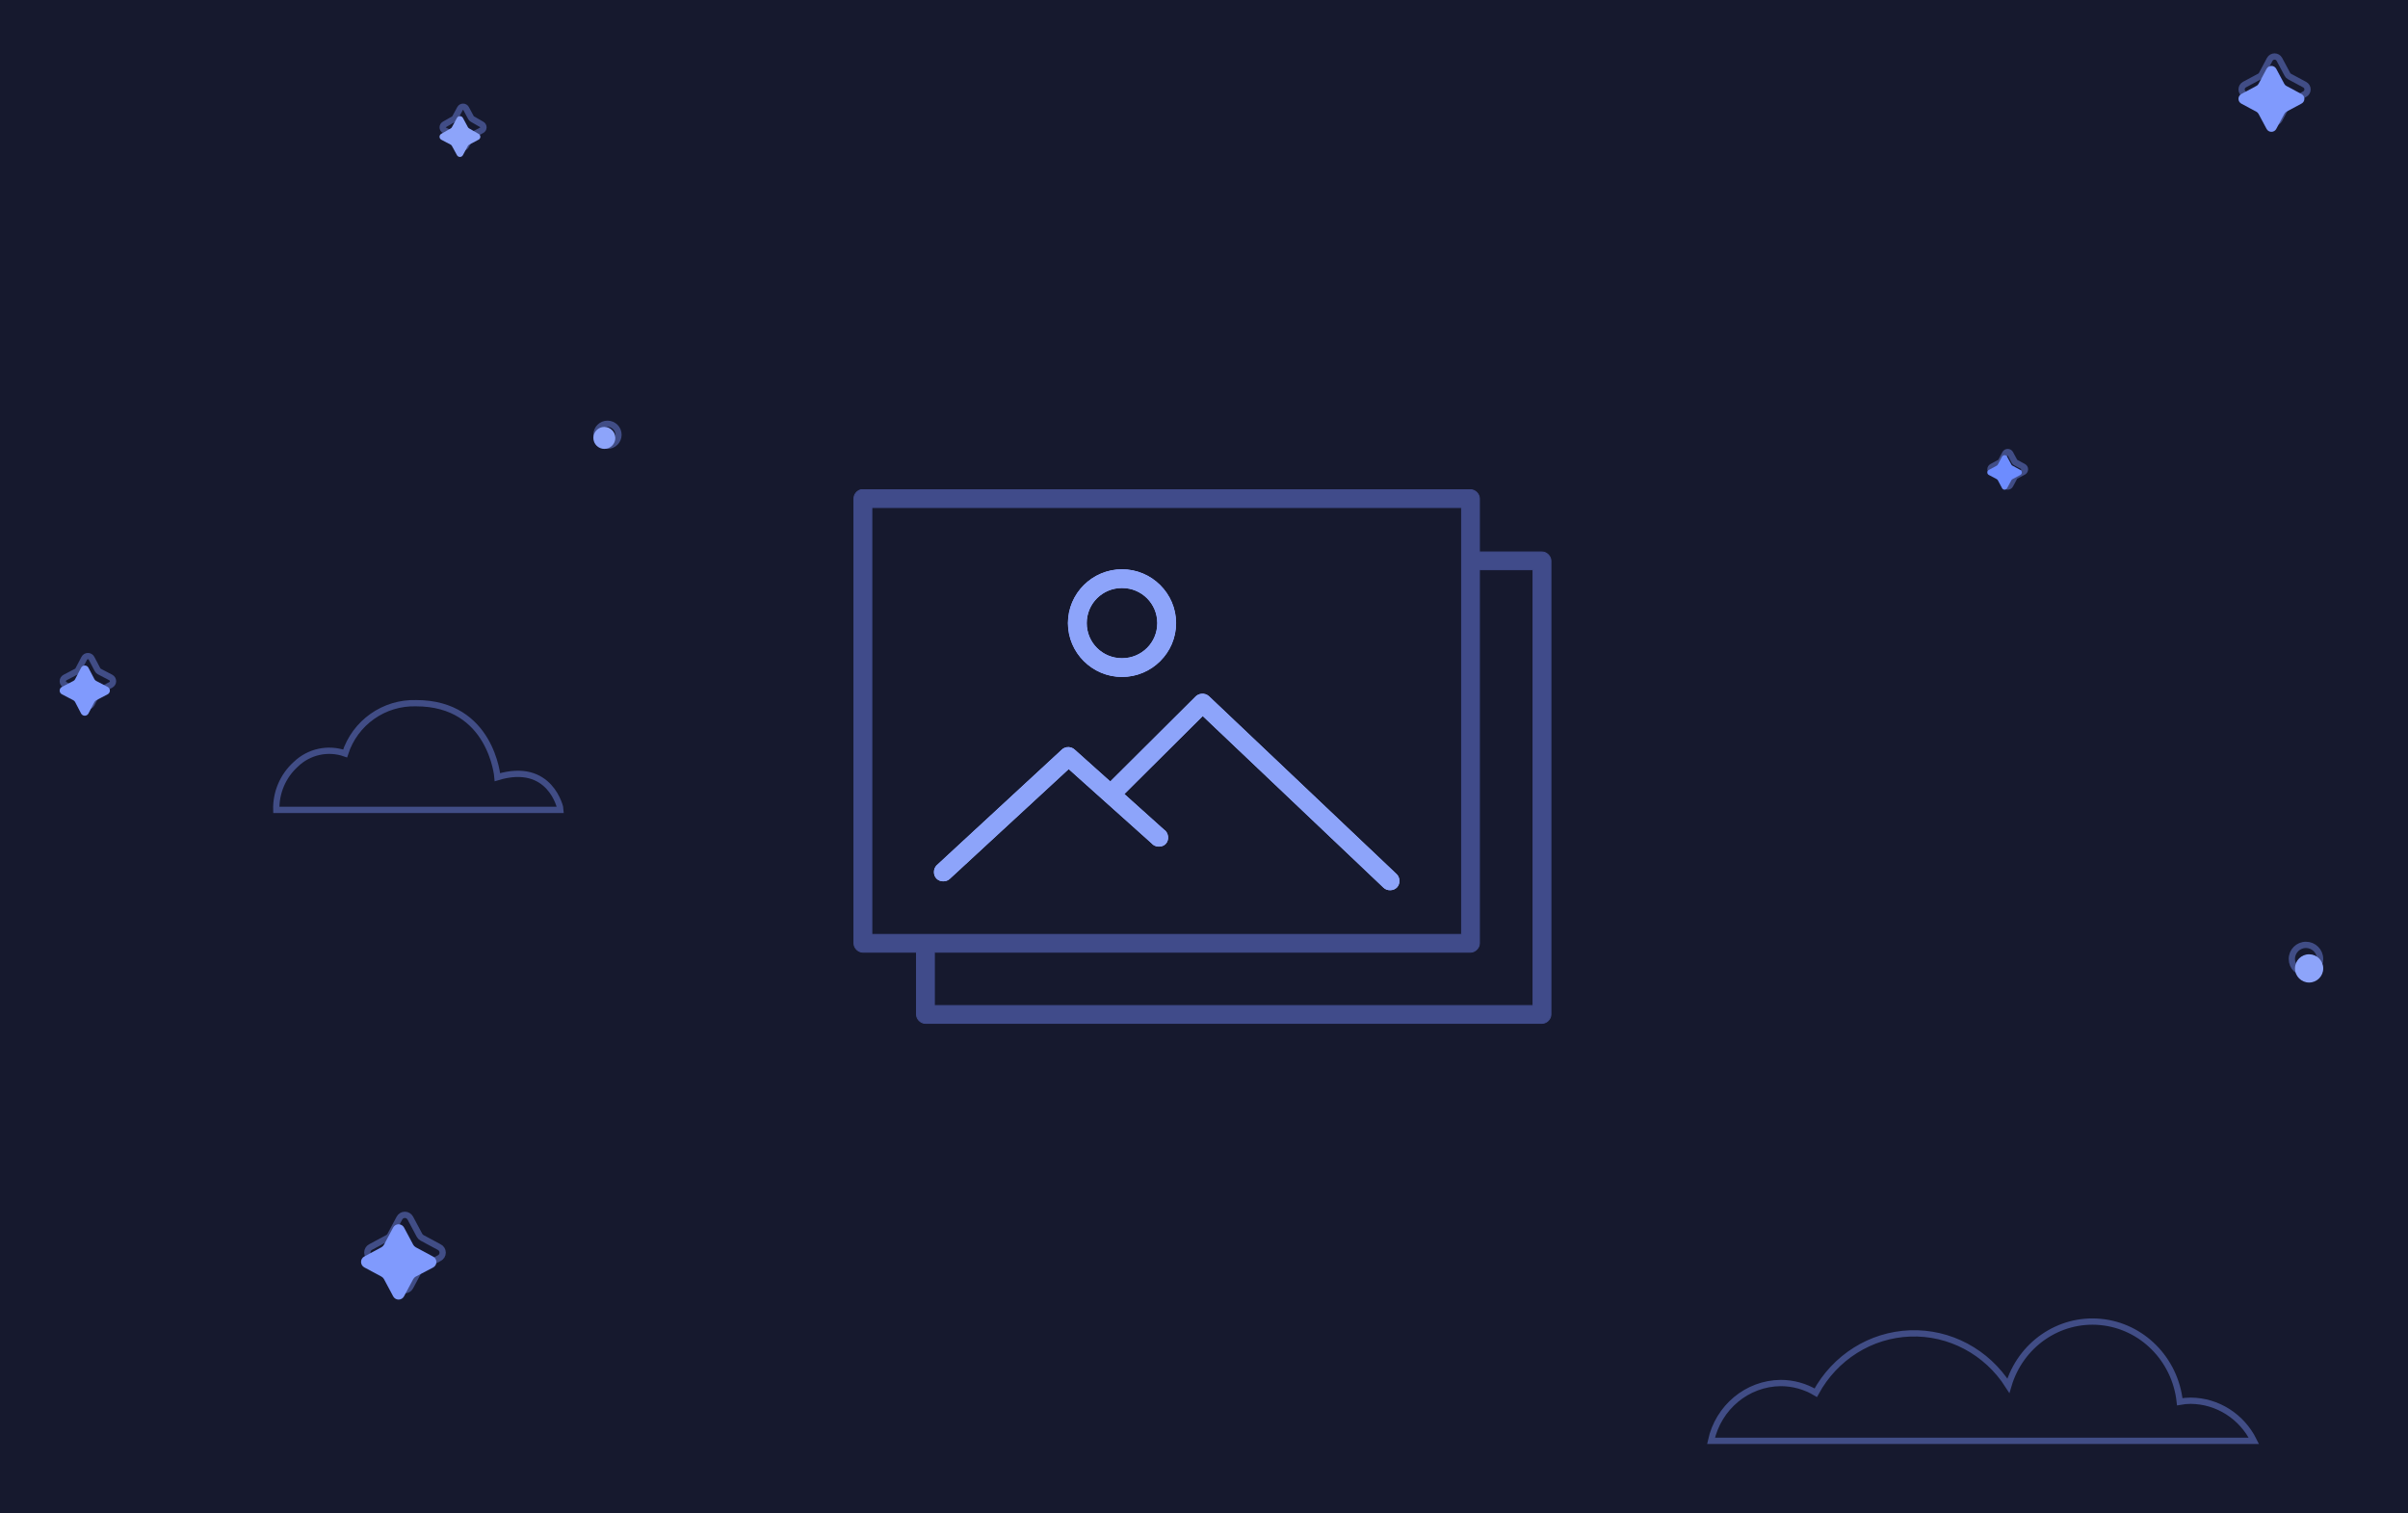 <?xml version="1.0" encoding="UTF-8"?>
<svg width="767px" height="482px" viewBox="0 0 767 482" version="1.1" xmlns="http://www.w3.org/2000/svg" xmlns:xlink="http://www.w3.org/1999/xlink">
    <defs>
        <filter x="-35.6%" y="-35.7%" width="171.1%" height="171.5%" filterUnits="objectBoundingBox" id="filter-1">
            <feGaussianBlur stdDeviation="4" in="SourceGraphic"></feGaussianBlur>
        </filter>
        <filter x="-8.2%" y="-19.5%" width="116.4%" height="139.0%" filterUnits="objectBoundingBox" id="filter-2">
            <feGaussianBlur stdDeviation="4" in="SourceGraphic"></feGaussianBlur>
        </filter>
    </defs>
    <g id="dark/empty_still_photo" stroke="none" stroke-width="1" fill="none" fill-rule="evenodd">
        <g id="Group-13">
            <rect id="Rectangle" stroke="#9EB1FF" fill="#16192E" x="-0.5" y="-0.5" width="768" height="483"></rect>
            <g id="Group" transform="translate(20.443, 18)" fill-rule="nonzero" stroke="#414D86" stroke-width="2">
                <circle id="Oval" cx="714.057" cy="287.5" r="4.5"></circle>
                <path d="M176.557,120.5 C176.557,122.433 174.99,124 173.057,124 C171.124,124 169.557,122.433 169.557,120.5 C169.557,118.567 171.124,117 173.057,117 C174.99,117 176.557,118.567 176.557,120.5 L176.557,120.5 Z" id="Path"></path>
                <path d="M130.029,19.932 C129.84,19.83 129.685,19.677 129.582,19.49 L128.001,16.549 C127.81,16.21 127.449,16 127.056,16 C126.664,16 126.303,16.21 126.112,16.549 L124.514,19.49 C124.423,19.679 124.272,19.834 124.084,19.932 L121.112,21.632 C120.77,21.821 120.557,22.179 120.557,22.567 C120.557,22.955 120.77,23.313 121.112,23.502 L124.084,25.066 C124.272,25.164 124.423,25.319 124.514,25.508 L126.112,28.432 C126.295,28.781 126.659,29 127.056,29 C127.454,29 127.818,28.781 128.001,28.432 L129.582,25.508 C129.685,25.321 129.84,25.168 130.029,25.066 L132.984,23.502 C133.336,23.321 133.557,22.96 133.557,22.567 C133.557,22.174 133.336,21.814 132.984,21.632 L130.029,19.932 Z" id="Path"></path>
                <path d="M119.451,379.268 L113.985,376.33 C113.642,376.143 113.36,375.861 113.174,375.517 L110.245,370.033 C109.903,369.397 109.24,369 108.519,369 C107.798,369 107.135,369.397 106.793,370.033 L103.864,375.517 C103.678,375.861 103.396,376.143 103.053,376.33 L97.587,379.268 C96.953,379.612 96.557,380.277 96.557,381 C96.557,381.723 96.953,382.388 97.587,382.732 L103.053,385.67 C103.396,385.857 103.678,386.139 103.864,386.483 L106.793,391.967 C107.135,392.603 107.798,393 108.519,393 C109.24,393 109.903,392.603 110.245,391.967 L113.174,386.483 C113.36,386.139 113.642,385.857 113.985,385.67 L119.451,382.81 C120.128,382.482 120.557,381.794 120.557,381.039 C120.557,380.285 120.128,379.597 119.451,379.268 L119.451,379.268 Z" id="Path"></path>
                <path d="M14.869,197.839 L11.199,195.918 C10.966,195.796 10.772,195.609 10.642,195.38 L8.721,191.71 C8.497,191.274 8.049,191 7.559,191 C7.069,191 6.62,191.274 6.396,191.71 L4.475,195.38 C4.358,195.612 4.17,195.801 3.937,195.918 L0.267,197.839 C-0.169,198.063 -0.443,198.511 -0.443,199.001 C-0.443,199.491 -0.169,199.94 0.267,200.164 L3.937,202.085 C4.161,202.213 4.347,202.399 4.475,202.623 L6.396,206.312 C6.629,206.736 7.075,207 7.559,207 C8.043,207 8.488,206.736 8.721,206.312 L10.642,202.623 C10.783,202.402 10.974,202.218 11.199,202.085 L14.869,200.164 C15.294,199.931 15.557,199.485 15.557,199.001 C15.557,198.517 15.294,198.072 14.869,197.839 L14.869,197.839 Z" id="Path"></path>
                <path d="M624.093,130.701 L621.58,129.344 C621.416,129.272 621.285,129.141 621.213,128.977 L619.856,126.465 C619.693,126.178 619.388,126 619.058,126 C618.728,126 618.423,126.178 618.26,126.465 L616.922,128.977 C616.839,129.134 616.711,129.262 616.555,129.344 L614.042,130.701 C613.744,130.856 613.557,131.163 613.557,131.499 C613.557,131.835 613.744,132.142 614.042,132.297 L616.555,133.636 C616.703,133.729 616.828,133.854 616.922,134.002 L618.26,136.515 C618.415,136.813 618.723,137 619.058,137 C619.394,137 619.702,136.813 619.856,136.515 L621.213,134.002 C621.296,133.846 621.424,133.718 621.58,133.636 L624.093,132.297 C624.38,132.134 624.557,131.829 624.557,131.499 C624.557,131.169 624.38,130.864 624.093,130.701 Z" id="Path"></path>
                <path d="M713.626,8.956 L708.832,6.383 C708.533,6.239 708.292,5.997 708.147,5.697 L705.579,0.895 C705.27,0.342 704.688,0 704.055,0 C703.423,0 702.84,0.342 702.532,0.895 L699.963,5.697 C699.806,5.999 699.553,6.241 699.244,6.383 L694.451,8.956 C693.899,9.266 693.557,9.85 693.557,10.483 C693.557,11.116 693.899,11.7 694.451,12.009 L699.244,14.582 C699.548,14.749 699.797,14.999 699.963,15.303 L702.532,20.105 C702.84,20.658 703.423,21 704.055,21 C704.688,21 705.27,20.658 705.579,20.105 L708.147,15.303 C708.301,15.001 708.539,14.751 708.832,14.582 L713.626,12.009 C714.198,11.716 714.557,11.126 714.557,10.483 C714.557,9.839 714.198,9.25 713.626,8.956 Z" id="Path"></path>
            </g>
            <path d="M567.173,440.577 C571.104,440.573 574.965,441.639 578.365,443.665 C584.47,432.396 595.873,425.23 608.424,424.774 C620.975,424.319 632.842,430.641 639.708,441.439 C643.543,428.375 655.797,419.883 669.03,421.119 C682.263,422.355 692.824,432.978 694.301,446.538 C695.455,446.325 696.626,446.217 697.798,446.215 C706.303,446.279 714.061,451.211 717.908,459 L545,459 C547.324,448.314 556.511,440.681 567.173,440.577 L567.173,440.577 Z" id="Path" stroke="#414D86" stroke-width="2" fill-rule="nonzero"></path>
            <path d="M94.233,243.46 C98.396,239.44 104.468,238.11 109.928,240.023 C113.068,230.233 122.299,223.704 132.567,224.01 C156.526,224.01 158.45,247.577 158.45,247.577 C175.278,242.478 178.56,257.396 178.56,258 L88.007,258 C87.856,252.475 90.131,247.161 94.233,243.46 L94.233,243.46 Z" id="Path" stroke="#414D86" stroke-width="2" fill-rule="nonzero"></path>
        </g>
        <g id="Group" transform="translate(19, 21)" fill-rule="nonzero">
            <circle id="Oval" fill="#8DA4FA" cx="716.5" cy="287.5" r="4.5"></circle>
            <path d="M177,118.5 C177,120.433 175.433,122 173.5,122 C171.567,122 170,120.433 170,118.5 C170,116.567 171.567,115 173.5,115 C175.433,115 177,116.567 177,118.5 L177,118.5 Z" id="Path" fill="#8DA4FA"></path>
            <path d="M130.471,19.932 C130.283,19.83 130.127,19.677 130.025,19.49 L128.444,16.549 C128.253,16.21 127.891,16 127.499,16 C127.107,16 126.745,16.21 126.554,16.549 L124.956,19.49 C124.865,19.679 124.715,19.834 124.527,19.932 L121.555,21.632 C121.212,21.821 121,22.179 121,22.567 C121,22.955 121.212,23.313 121.555,23.502 L124.527,25.066 C124.715,25.164 124.865,25.319 124.956,25.508 L126.554,28.432 C126.738,28.781 127.102,29 127.499,29 C127.896,29 128.261,28.781 128.444,28.432 L130.025,25.508 C130.127,25.321 130.283,25.168 130.471,25.066 L133.426,23.502 C133.779,23.321 134,22.96 134,22.567 C134,22.174 133.779,21.814 133.426,21.632 L130.471,19.932 Z" id="Path" fill="#8DA4FA"></path>
            <path d="M118.894,379.268 L113.428,376.33 C113.085,376.143 112.803,375.861 112.617,375.517 L109.688,370.033 C109.345,369.397 108.683,369 107.962,369 C107.241,369 106.578,369.397 106.236,370.033 L103.306,375.517 C103.121,375.861 102.839,376.143 102.496,376.33 L97.03,379.268 C96.395,379.612 96,380.277 96,381 C96,381.723 96.395,382.388 97.03,382.732 L102.496,385.67 C102.839,385.857 103.121,386.139 103.306,386.483 L106.236,391.967 C106.578,392.603 107.241,393 107.962,393 C108.683,393 109.345,392.603 109.688,391.967 L112.617,386.483 C112.803,386.139 113.085,385.857 113.428,385.67 L118.894,382.81 C119.57,382.482 120,381.794 120,381.039 C120,380.285 119.57,379.597 118.894,379.268 L118.894,379.268 Z" id="Path" fill="#809AFD"></path>
            <path d="M15.312,197.839 L11.642,195.918 C11.408,195.796 11.215,195.609 11.085,195.38 L9.164,191.71 C8.94,191.274 8.491,191 8.001,191 C7.511,191 7.063,191.274 6.839,191.71 L4.918,195.38 C4.801,195.612 4.612,195.801 4.38,195.918 L0.71,197.839 C0.274,198.063 0,198.511 0,199.001 C0,199.491 0.274,199.94 0.71,200.164 L4.38,202.085 C4.604,202.213 4.79,202.399 4.918,202.623 L6.839,206.312 C7.072,206.736 7.517,207 8.001,207 C8.485,207 8.931,206.736 9.164,206.312 L11.085,202.623 C11.225,202.402 11.416,202.218 11.642,202.085 L15.312,200.164 C15.736,199.931 16,199.485 16,199.001 C16,198.517 15.736,198.072 15.312,197.839 L15.312,197.839 Z" id="Path" fill="#809AFD"></path>
            <path d="M624.535,128.701 L622.023,127.344 C621.859,127.272 621.728,127.141 621.656,126.977 L620.299,124.465 C620.136,124.178 619.831,124 619.501,124 C619.171,124 618.866,124.178 618.703,124.465 L617.364,126.977 C617.282,127.134 617.154,127.262 616.998,127.344 L614.485,128.701 C614.187,128.856 614,129.163 614,129.499 C614,129.835 614.187,130.142 614.485,130.297 L616.998,131.636 C617.146,131.729 617.271,131.854 617.364,132.002 L618.703,134.515 C618.858,134.813 619.165,135 619.501,135 C619.837,135 620.144,134.813 620.299,134.515 L621.656,132.002 C621.738,131.846 621.866,131.718 622.023,131.636 L624.535,130.297 C624.822,130.134 625,129.829 625,129.499 C625,129.169 624.822,128.864 624.535,128.701 Z" id="Path" fill="#6D8CFF"></path>
            <path d="M714.069,8.956 L709.275,6.383 C708.976,6.239 708.734,5.997 708.59,5.697 L706.022,0.895 C705.713,0.342 705.13,0 704.498,0 C703.866,0 703.283,0.342 702.974,0.895 L700.406,5.697 C700.249,5.999 699.996,6.241 699.687,6.383 L694.893,8.956 C694.342,9.266 694,9.85 694,10.483 C694,11.116 694.342,11.7 694.893,12.009 L699.687,14.582 C699.99,14.749 700.24,14.999 700.406,15.303 L702.974,20.105 C703.283,20.658 703.866,21 704.498,21 C705.13,21 705.713,20.658 706.022,20.105 L708.59,15.303 C708.744,15.001 708.982,14.751 709.275,14.582 L714.069,12.009 C714.64,11.716 715,11.126 715,10.483 C715,9.839 714.64,9.25 714.069,8.956 Z" id="Path" fill="#809AFD"></path>
        </g>
        <g id="Illustrations/Dark/48px/image" transform="translate(272, 156)" fill-rule="nonzero" stroke-width="0.3">
            <g id="Group">
                <path d="M2.314,0 C1.009,0.248 -0.022,1.511 0,2.833 L0,107.667 C-0.02,109.164 1.344,109.211 2.848,109.211 C4.351,109.211 5.715,109.62 5.694,108.123 L5.694,5.667 L193.539,5.667 L193.539,141.667 L5.694,141.667 L5.694,107.667 C5.715,106.17 4.351,104.793 2.848,104.793 C1.344,104.793 -0.02,106.17 0,107.667 L0,144.5 C0,145.983 1.357,147.333 2.848,147.333 L19.924,147.333 L19.924,167.167 C19.925,168.65 21.28,170 22.771,170 L219.154,170 C220.644,170 222,168.65 222,167.167 L222,22.667 C222,21.183 220.644,19.833 219.154,19.833 L199.231,19.833 L199.231,2.833 C199.231,1.35 197.875,0 196.385,0 C131.706,0 66.954,0 2.314,0 Z M199.231,25.5 L216.308,25.5 L216.308,164.333 L25.617,164.333 L25.617,147.333 L196.385,147.333 C197.875,147.333 199.231,145.983 199.231,144.5 L199.231,25.5 Z" id="Shape" stroke="#404B8A" fill="#404B8A"></path>
                <g id="Group-3" transform="translate(25.631, 25.5)" fill="#8DA4FA" stroke="#8DA4FA">
                    <path d="M59.754,0 C69.152,0 76.831,7.645 76.831,17 C76.831,26.355 69.152,34 59.754,34 C50.357,34 42.678,26.355 42.678,17 C42.678,7.645 50.357,0 59.754,0 Z M59.754,5.667 C53.433,5.667 48.37,10.707 48.37,17 C48.37,23.293 53.433,28.333 59.754,28.333 C66.076,28.333 71.139,23.293 71.139,17 C71.139,10.707 66.076,5.667 59.754,5.667 Z" id="Path-2" filter="url(#filter-1)"></path>
                    <path d="M85.014,39.667 C84.382,39.735 83.777,40.02 83.324,40.464 L56.019,67.646 L44.545,57.375 C43.929,56.817 43.058,56.551 42.233,56.667 C41.673,56.746 41.139,56.996 40.721,57.375 L0.875,94.208 C-0.23,95.226 -0.299,97.155 0.729,98.249 C1.757,99.342 3.696,99.4 4.788,98.37 L42.767,63.307 L69.271,87.036 C70.295,88.332 72.527,88.401 73.63,87.172 C74.734,85.943 74.415,83.743 73.007,82.875 L60.288,71.453 L85.459,46.396 L143.182,101.203 C144.274,102.234 146.213,102.176 147.241,101.082 C148.27,99.988 148.2,98.059 147.095,97.042 L87.326,40.375 C86.71,39.817 85.839,39.551 85.014,39.667 Z" id="Path" filter="url(#filter-2)"></path>
                </g>
                <g id="Group-3" transform="translate(25.631, 25.5)" fill="#8DA4FA" stroke="#8DA4FA">
                    <path d="M59.754,0 C69.152,0 76.831,7.645 76.831,17 C76.831,26.355 69.152,34 59.754,34 C50.357,34 42.678,26.355 42.678,17 C42.678,7.645 50.357,0 59.754,0 Z M59.754,5.667 C53.433,5.667 48.37,10.707 48.37,17 C48.37,23.293 53.433,28.333 59.754,28.333 C66.076,28.333 71.139,23.293 71.139,17 C71.139,10.707 66.076,5.667 59.754,5.667 Z" id="Path-2"></path>
                    <path d="M85.014,39.667 C84.382,39.735 83.777,40.02 83.324,40.464 L56.019,67.646 L44.545,57.375 C43.929,56.817 43.058,56.551 42.233,56.667 C41.673,56.746 41.139,56.996 40.721,57.375 L0.875,94.208 C-0.23,95.226 -0.299,97.155 0.729,98.249 C1.757,99.342 3.696,99.4 4.788,98.37 L42.767,63.307 L69.271,87.036 C70.295,88.332 72.527,88.401 73.63,87.172 C74.734,85.943 74.415,83.743 73.007,82.875 L60.288,71.453 L85.459,46.396 L143.182,101.203 C144.274,102.234 146.213,102.176 147.241,101.082 C148.27,99.988 148.2,98.059 147.095,97.042 L87.326,40.375 C86.71,39.817 85.839,39.551 85.014,39.667 Z" id="Path"></path>
                </g>
            </g>
        </g>
    </g>
</svg>
